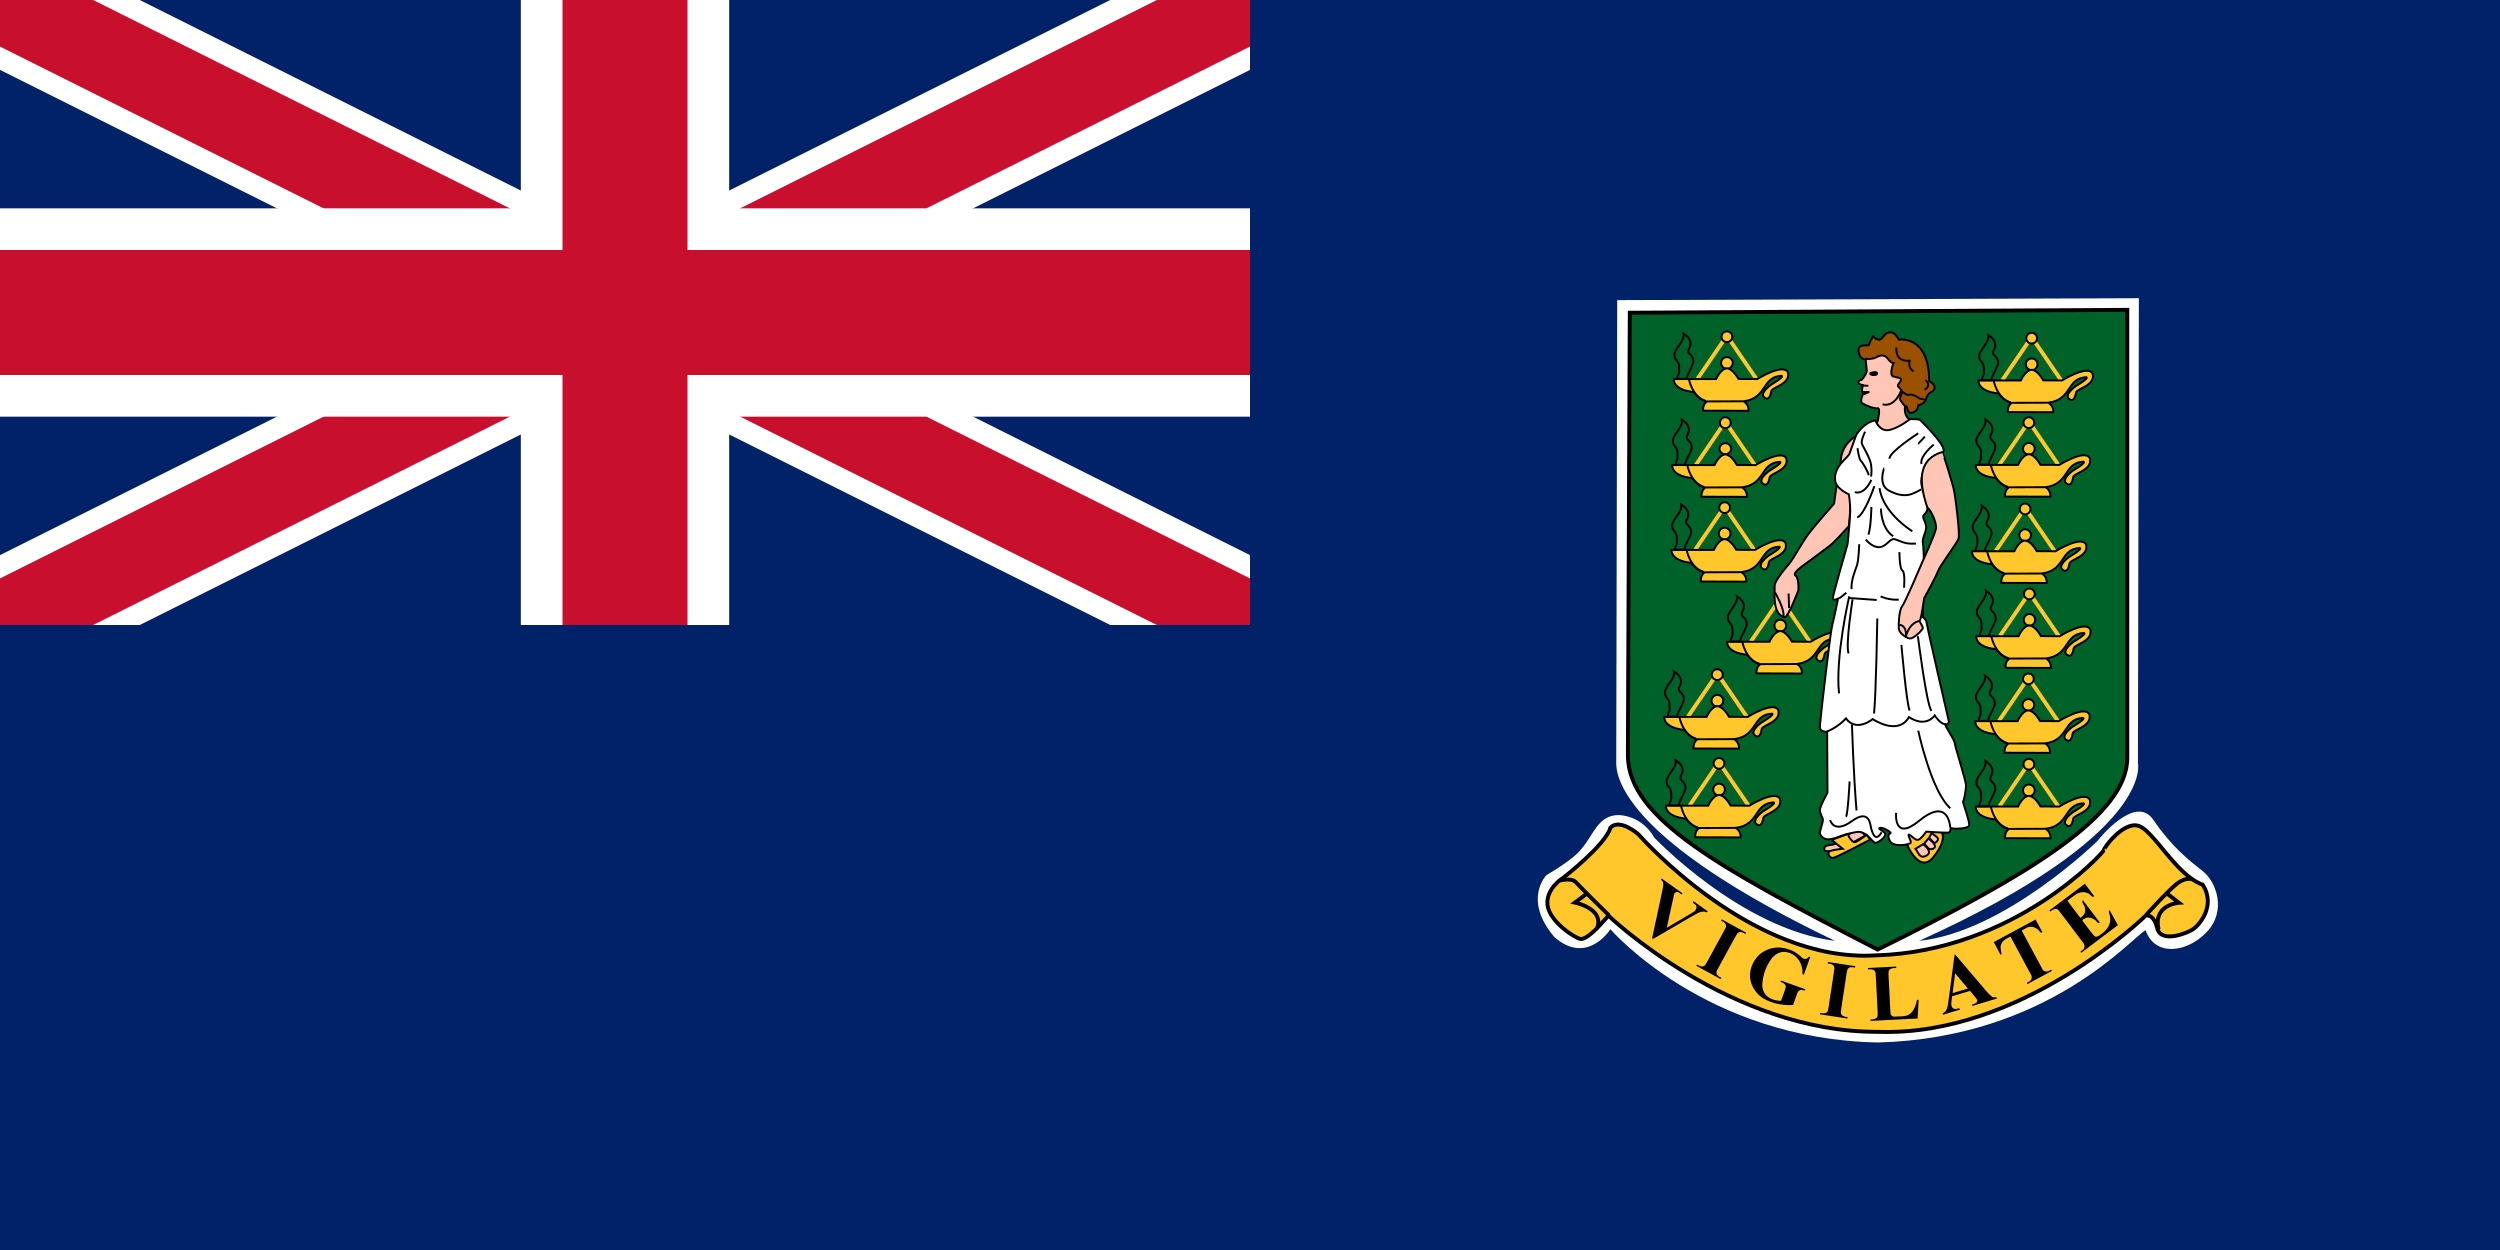 <svg xmlns="http://www.w3.org/2000/svg" width="3em" height="1.5em" viewBox="0 0 300 150"><defs><linearGradient id="" x1="103.083" x2="92.551" y1="111.276" y2="107.764" gradientTransform="matrix(.996 0 0 2.253 703.842 -75.047)" gradientUnits="userSpaceOnUse"><stop offset="0" stop-color="red"/><stop offset="1" stop-color="#ff0"/></linearGradient><linearGradient id="" x1="103.083" x2="92.551" y1="111.276" y2="107.764" gradientTransform="matrix(.996 0 0 2.253 703.842 -75.047)" gradientUnits="userSpaceOnUse"><stop offset="0" stop-color="red"/><stop offset="1" stop-color="#ff0"/></linearGradient><linearGradient id="" x1="103.083" x2="92.551" y1="111.276" y2="107.764" gradientTransform="matrix(.996 0 0 2.253 703.842 -75.047)" gradientUnits="userSpaceOnUse"><stop offset="0" stop-color="red"/><stop offset="1" stop-color="#ff0"/></linearGradient><linearGradient id="" x1="103.083" x2="92.551" y1="111.276" y2="107.764" gradientTransform="matrix(.996 0 0 2.253 703.842 -75.047)" gradientUnits="userSpaceOnUse"><stop offset="0" stop-color="red"/><stop offset="1" stop-color="#ff0"/></linearGradient><linearGradient id="" x1="103.083" x2="92.551" y1="111.276" y2="107.764" gradientTransform="matrix(.996 0 0 2.253 703.842 -75.047)" gradientUnits="userSpaceOnUse"><stop offset="0" stop-color="red"/><stop offset="1" stop-color="#ff0"/></linearGradient><linearGradient id="" x1="103.083" x2="92.551" y1="111.276" y2="107.764" gradientTransform="matrix(.996 0 0 2.253 703.842 -75.047)" gradientUnits="userSpaceOnUse"><stop offset="0" stop-color="red"/><stop offset="1" stop-color="#ff0"/></linearGradient><linearGradient id="" x1="103.083" x2="92.551" y1="111.276" y2="107.764" gradientTransform="matrix(.996 0 0 2.253 703.842 -75.047)" gradientUnits="userSpaceOnUse"><stop offset="0" stop-color="red"/><stop offset="1" stop-color="#ff0"/></linearGradient><linearGradient id="" x1="103.083" x2="92.551" y1="111.276" y2="107.764" gradientTransform="matrix(.996 0 0 2.253 703.842 -75.047)" gradientUnits="userSpaceOnUse"><stop offset="0" stop-color="red"/><stop offset="1" stop-color="#ff0"/></linearGradient><linearGradient id="" x1="103.083" x2="92.551" y1="111.276" y2="107.764" gradientTransform="matrix(.996 0 0 2.253 703.842 -75.047)" gradientUnits="userSpaceOnUse"><stop offset="0" stop-color="red"/><stop offset="1" stop-color="#ff0"/></linearGradient><linearGradient id="" x1="103.083" x2="92.551" y1="111.276" y2="107.764" gradientTransform="matrix(.996 0 0 2.253 703.842 -75.047)" gradientUnits="userSpaceOnUse"><stop offset="0" stop-color="red"/><stop offset="1" stop-color="#ff0"/></linearGradient><linearGradient id="" x1="103.083" x2="92.551" y1="111.276" y2="107.764" gradientTransform="matrix(.996 0 0 2.253 703.842 -75.047)" gradientUnits="userSpaceOnUse"><stop offset="0" stop-color="red"/><stop offset="1" stop-color="#ff0"/></linearGradient><linearGradient id="" x1="103.083" x2="92.551" y1="111.276" y2="107.764" gradientTransform="matrix(.996 0 0 2.253 703.842 -75.047)" gradientUnits="userSpaceOnUse"><stop offset="0" stop-color="red"/><stop offset="1" stop-color="#ff0"/></linearGradient><clipPath id=""><path d="M0 0h150v75H0Zm0 0"/></clipPath><clipPath id=""><use href="#"/></clipPath><clipPath id=""><path d="M0 0h175v88H0Zm0 0"/></clipPath><clipPath id=""><use href="#"/></clipPath><path id="" d="M0 0v37.5h175V75h-25Zm150 0H75v87.5H0V75Zm0 0"/></defs><path fill="#012169" d="M0 0h300v150H0z"/><path stroke="#fff" stroke-width="15" d="m0 0l150 75m0-75L0 75"/><g clip-path="url(#)"><g clip-path="url(#)"><path d="m0 0l150 75m0-75L0 75"/></g></g><g clip-path="url(#)"><g clip-path="url(#)"><path fill="none" stroke="#c8102e" stroke-width="10" d="m0 0l150 75m0-75L0 75"/></g></g><path stroke="#fff" stroke-width="25" d="M75 0v87.5m-75-50h175"/><path stroke="#c8102e" stroke-width="15" d="M75 0v87.5m-75-50h175"/><path fill="#012169" d="M0 75h150V0h150v150H0Zm0 0"/><path fill="#fff" d="m194.066 36.016l62.598-.23l-.113 55.745s2.203 8.48-26.25 21.371c10.222-1.043 21.37-11.96 21.37-11.96s4.528-5.81 6.735-2.555c2.207 3.25 4.297 4.875 5.926 6.152c1.625 1.277 2.902 4.762.465 7.32c-2.442 2.555-6.274 2.903-7.32-.234c-1.625.813-11.614 12.89-32.055 13.473c-20.79-.348-32.168-13.59-32.168-13.59s-2.79 4.414-6.738.93c-3.832-4.528-.93-7.434-.93-7.434s3.254-1.856 4.184-3.133c1.507-1.742 1.972-4.066 4.527-4.066c3.02.23 4.18 2.672 4.18 2.672s10.453 11.03 21.718 12.425c-25.433-12.195-26.363-19.746-26.246-21.601Zm0 0"/><path fill="#006129" stroke="#000" stroke-width=".472" d="m195.574 37.527l59.7-.347v53.656c.113 6.969-11.618 14.055-29.965 23.113c-18.934-9.758-29.852-15.68-29.965-23.23Zm0 0"/><path fill="none" stroke="#ffc72c" stroke-width=".472" d="m203.7 45.457l3.523-5.176l3.539 5.188"/><path fill="#ffc72c" stroke="#000" stroke-width=".236" d="M207.93 43.523a.699.699 0 1 1-1.397.002a.699.699 0 0 1 1.397-.002Zm0 0"/><path fill="#ffc72c" stroke="#000" stroke-width=".236" d="m204.36 49.281l5.464.016s.086-.711-.57-1.14c2.86-.395 2.117-2.919 4.516-3.063c.464.074-1.254 1.074-1.254 1.074s-1.446 1.02-.786 1.539c.52.41.75-.25.82-.754c.075-.5 2.325-.82 2.005-2.25c-.535-1.183-3.684.785-3.684.785l-2.246-.011c-.14-.254-.758-1.262-1.398-1.27c-.758.027-1.293 1.281-1.293 1.281h-5.079s-.171 1.305 2.403 1.555c.578.758 1.027.969 1.531 1.164c-.336.281-.43.617-.43 1.074Zm.394-1.109l4.55-.016"/><path fill="#ffc72c" stroke="#000" stroke-width=".236" d="M202.672 45.488s.363 2.13 2.043 2.633"/><path fill="url(#)" stroke="#000" stroke-width=".944" d="M809.563 181.844c.671-3.25 1.906-3.813 3.25-7.953c.218-4.032-3.25-3.594-2.25-6.157c1.796-2.812.906-5.5-2.454-7.625c.672 3.703-4.375 7.172-4.375 10.188c0 3.031 2.578 2.36 2.25 6.953c.22 2.688-.672 2.016-.906 4.594Zm0 0" transform="scale(.25)"/><path fill="#ffc72c" stroke="#000" stroke-width=".236" d="M207.875 40.414a.645.645 0 1 1-1.29-.001a.645.645 0 0 1 1.29.001Zm0 0"/><path fill="none" stroke="#ffc72c" stroke-width=".472" d="m203.504 55.785l3.523-5.176l3.543 5.184"/><path fill="#ffc72c" stroke="#000" stroke-width=".236" d="M207.738 53.848a.702.702 0 0 1-1.402 0a.702.702 0 0 1 1.402 0Zm0 0"/><path fill="#ffc72c" stroke="#000" stroke-width=".236" d="m204.168 59.605l5.461.016s.086-.707-.57-1.14c2.863-.391 2.12-2.919 4.515-3.06c.465.071-1.25 1.071-1.25 1.071s-1.445 1.02-.789 1.54c.524.413.75-.25.824-.75c.07-.5 2.325-.825 2.004-2.255c-.539-1.18-3.687.785-3.687.785l-2.242-.011c-.141-.25-.762-1.262-1.399-1.266c-.758.027-1.293 1.277-1.293 1.277h-5.078s-.176 1.305 2.399 1.555c.582.758 1.03.969 1.535 1.164c-.336.281-.43.621-.43 1.074Zm.395-1.109l4.55-.016"/><path fill="#ffc72c" stroke="#000" stroke-width=".236" d="M202.477 55.812s.363 2.13 2.043 2.633"/><path fill="url(#)" stroke="#000" stroke-width=".944" d="M809.553 181.837c.672-3.25 1.907-3.797 3.25-7.954c.235-4.03-3.25-3.578-2.234-6.156c1.797-2.797.89-5.484-2.469-7.61c.672 3.688-4.359 7.157-4.359 10.188c0 3.016 2.578 2.344 2.234 6.938c.22 2.687-.672 2.015-.89 4.594Zm0 0" transform="matrix(.25 0 0 .25 -.193 10.326)"/><path fill="#ffc72c" stroke="#000" stroke-width=".236" d="M207.68 50.742a.642.642 0 0 1-1.285 0a.643.643 0 1 1 1.285 0Zm0 0"/><path fill="none" stroke="#ffc72c" stroke-width=".472" d="m203.426 65.96l3.524-5.175l3.542 5.187"/><path fill="#ffc72c" stroke="#000" stroke-width=".236" d="M207.657 64.027a.699.699 0 1 1-1.399 0c0-.387.313-.703.7-.703s.699.316.699.703Zm0 0"/><path fill="#ffc72c" stroke="#000" stroke-width=".236" d="m204.09 69.781l5.461.016s.086-.707-.57-1.137c2.863-.395 2.117-2.918 4.515-3.063c.465.07-1.254 1.075-1.254 1.075s-1.445 1.02-.785 1.539c.524.41.75-.254.82-.754c.075-.5 2.329-.82 2.005-2.254c-.536-1.18-3.684.789-3.684.789l-2.246-.012c-.14-.254-.758-1.265-1.399-1.27c-.757.028-1.289 1.282-1.289 1.282h-5.082s-.172 1.3 2.403 1.555c.578.754 1.03.968 1.535 1.164c-.336.277-.434.617-.43 1.07Zm.39-1.105l4.552-.016"/><path fill="#ffc72c" stroke="#000" stroke-width=".236" d="M202.399 65.992s.363 2.129 2.043 2.633"/><path fill="url(#)" stroke="#000" stroke-width=".944" d="M809.558 181.846c.672-3.25 1.906-3.812 3.25-7.953c.219-4.031-3.25-3.594-2.234-6.172c1.78-2.797.89-5.484-2.47-7.609c.673 3.703-4.374 7.172-4.374 10.187c0 3.032 2.578 2.36 2.25 6.954c.219 2.687-.672 2.015-.906 4.593Zm0 0" transform="matrix(.25 0 0 .25 -.272 20.503)"/><path fill="#ffc72c" stroke="#000" stroke-width=".236" d="M207.602 60.918a.645.645 0 1 1-1.29-.002a.645.645 0 0 1 1.29.002Zm0 0"/><path fill="none" stroke="#ffc72c" stroke-width=".472" d="m210.106 76.98l3.523-5.171l3.54 5.183"/><path fill="#ffc72c" stroke="#000" stroke-width=".236" d="M214.336 75.047a.699.699 0 1 1-1.397.002a.699.699 0 0 1 1.397-.002Zm0 0"/><path fill="#ffc72c" stroke="#000" stroke-width=".236" d="m210.77 80.805l5.46.016s.087-.711-.57-1.141c2.86-.395 2.118-2.918 4.516-3.059c.465.07-1.254 1.07-1.254 1.07s-1.445 1.02-.785 1.54c.52.41.75-.25.82-.75c.075-.5 2.325-.825 2.004-2.254c-.535-1.18-3.683.785-3.683.785L215.032 77c-.141-.25-.758-1.261-1.399-1.265c-.758.027-1.293 1.277-1.293 1.277h-5.078s-.172 1.305 2.402 1.555c.578.757 1.028.968 1.532 1.164c-.336.281-.43.62-.426 1.074Zm.39-1.109l4.551-.016"/><path fill="#ffc72c" stroke="#000" stroke-width=".236" d="M209.078 77.012s.364 2.129 2.043 2.633"/><path fill="url(#)" stroke="#000" stroke-width=".944" d="M809.56 181.838c.673-3.25 1.907-3.812 3.25-7.953c.22-4.03-3.25-3.578-2.234-6.156c1.782-2.797.891-5.484-2.468-7.625c.671 3.703-4.375 7.172-4.375 10.203c0 3.016 2.578 2.344 2.25 6.938c.218 2.687-.672 2.015-.907 4.593Zm0 0" transform="matrix(.25 0 0 .25 6.407 31.525)"/><path fill="#ffc72c" stroke="#000" stroke-width=".236" d="M214.282 71.938a.645.645 0 0 1-1.29 0c0-.356.29-.64.645-.64s.645.284.645.64Zm0 0"/><path fill="none" stroke="#ffc72c" stroke-width=".472" d="m202.554 85.995l3.524-5.172l3.543 5.184"/><path fill="#ffc72c" stroke="#000" stroke-width=".236" d="M206.785 84.062a.699.699 0 1 1-1.397.001a.699.699 0 0 1 1.397-.001Zm0 0"/><path fill="#ffc72c" stroke="#000" stroke-width=".236" d="m203.218 89.82l5.461.015s.086-.707-.57-1.14c2.863-.395 2.117-2.918 4.516-3.059c.464.07-1.254 1.07-1.254 1.07s-1.446 1.02-.786 1.54c.524.413.75-.25.82-.75c.075-.5 2.329-.825 2.005-2.255c-.535-1.18-3.684.786-3.684.786l-2.246-.012c-.14-.25-.758-1.262-1.398-1.266c-.758.028-1.29 1.278-1.29 1.278h-5.082s-.171 1.304 2.403 1.554c.578.758 1.031.969 1.535 1.164c-.336.282-.434.621-.43 1.075Zm.391-1.11l4.55-.015"/><path fill="#ffc72c" stroke="#000" stroke-width=".236" d="M201.527 86.027s.363 2.128 2.043 2.632"/><path fill="url(#)" stroke="#000" stroke-width=".944" d="M809.559 181.837c.671-3.25 1.906-3.797 3.25-7.953c.218-4.031-3.25-3.578-2.235-6.156c1.781-2.797.89-5.485-2.469-7.61c.672 3.688-4.375 7.156-4.375 10.188c0 3.015 2.579 2.343 2.25 6.937c.22 2.688-.671 2.016-.906 4.594Zm0 0" transform="matrix(.25 0 0 .25 -1.144 40.54)"/><path fill="#ffc72c" stroke="#000" stroke-width=".236" d="M206.73 80.952c0 .36-.289.645-.645.645a.643.643 0 1 1 0-1.285c.356 0 .645.285.645.64Zm0 0"/><path fill="none" stroke="#ffc72c" stroke-width=".472" d="m202.753 96.652l3.524-5.176l3.539 5.184"/><path fill="#ffc72c" stroke="#000" stroke-width=".236" d="M206.984 94.715a.699.699 0 1 1-1.397.001a.699.699 0 0 1 1.397-.001Zm0 0"/><path fill="#ffc72c" stroke="#000" stroke-width=".236" d="m203.414 100.472l5.464.016s.086-.707-.57-1.14c2.86-.391 2.117-2.919 4.512-3.06c.465.071-1.25 1.071-1.25 1.071s-1.445 1.024-.785 1.54c.52.413.75-.25.82-.75s2.324-.825 2.004-2.255c-.535-1.18-3.684.79-3.684.79l-2.246-.016c-.14-.25-.758-1.262-1.398-1.266c-.758.027-1.293 1.281-1.293 1.281h-5.078s-.176 1.301 2.402 1.551c.578.758 1.027.969 1.531 1.164c-.336.281-.43.621-.43 1.074Zm.394-1.109l4.55-.016"/><path fill="#ffc72c" stroke="#000" stroke-width=".236" d="M201.726 96.68s.363 2.128 2.043 2.632"/><path fill="url(#)" stroke="#000" stroke-width=".944" d="M809.563 181.836c.672-3.25 1.907-3.797 3.25-7.953c.22-4.031-3.25-3.578-2.25-6.156c1.797-2.797.907-5.484-2.453-7.61c.672 3.688-4.375 7.157-4.375 10.188c0 3.016 2.578 2.344 2.235 6.938c.234 2.687-.672 2.015-.89 4.593Zm0 0" transform="matrix(.25 0 0 .25 -.946 51.193)"/><path fill="#ffc72c" stroke="#000" stroke-width=".236" d="M206.93 91.61c0 .355-.29.64-.645.64a.642.642 0 1 1 0-1.285c.355 0 .644.285.644.644Zm0 0"/><path fill="none" stroke="#ffc72c" stroke-width=".472" d="m240.27 45.625l3.523-5.176l3.54 5.188"/><path fill="#ffc72c" stroke="#000" stroke-width=".236" d="M244.5 43.691a.699.699 0 1 1-1.397.002a.699.699 0 0 1 1.397-.002Zm0 0"/><path fill="#ffc72c" stroke="#000" stroke-width=".236" d="m240.93 49.45l5.465.015s.086-.711-.57-1.14c2.859-.395 2.116-2.919 4.511-3.063c.465.074-1.25 1.074-1.25 1.074s-1.445 1.02-.785 1.539c.52.41.75-.25.82-.754c.07-.5 2.324-.82 2.004-2.25c-.535-1.184-3.684.785-3.684.785l-2.246-.011c-.14-.254-.757-1.262-1.398-1.27c-.758.031-1.293 1.281-1.293 1.281h-5.078s-.176 1.305 2.402 1.555c.578.758 1.028.969 1.531 1.164c-.336.281-.43.617-.43 1.074Zm.394-1.11l4.551-.016"/><path fill="#ffc72c" stroke="#000" stroke-width=".236" d="M239.238 45.656s.368 2.13 2.047 2.633"/><path fill="url(#)" stroke="#000" stroke-width=".944" d="M809.564 181.844c.672-3.25 1.906-3.813 3.25-7.954c.219-4.03-3.25-3.593-2.25-6.156c1.797-2.812.906-5.5-2.453-7.625c.672 3.703-4.375 7.172-4.375 10.188c0 3.031 2.578 2.36 2.234 6.953c.235 2.687-.672 2.015-.89 4.594Zm0 0" transform="matrix(.25 0 0 .25 36.57 .168)"/><path fill="#ffc72c" stroke="#000" stroke-width=".236" d="M244.445 40.582a.645.645 0 1 1-1.29-.001a.645.645 0 0 1 1.29.001Zm0 0"/><path fill="none" stroke="#ffc72c" stroke-width=".472" d="m239.934 55.762l3.523-5.176l3.54 5.188"/><path fill="#ffc72c" stroke="#000" stroke-width=".236" d="M244.164 53.829a.699.699 0 1 1-1.397.001a.699.699 0 0 1 1.397-.001Zm0 0"/><path fill="#ffc72c" stroke="#000" stroke-width=".236" d="m240.594 59.586l5.465.016s.086-.71-.57-1.14c2.859-.395 2.117-2.919 4.511-3.063c.465.074-1.25 1.074-1.25 1.074s-1.445 1.02-.785 1.54c.52.41.75-.25.82-.755c.07-.5 2.324-.82 2.004-2.25c-.535-1.183-3.683.785-3.683.785l-2.247-.011c-.14-.254-.757-1.262-1.398-1.27c-.758.028-1.293 1.281-1.293 1.281h-5.078s-.176 1.305 2.402 1.555c.578.758 1.028.969 1.531 1.164c-.335.281-.43.617-.43 1.074Zm.394-1.109l4.551-.016"/><path fill="#ffc72c" stroke="#000" stroke-width=".236" d="M238.902 55.793s.368 2.13 2.047 2.633"/><path fill="url(#)" stroke="#000" stroke-width=".944" d="M809.564 181.844c.672-3.25 1.906-3.812 3.25-7.953c.219-4.03-3.25-3.593-2.25-6.156c1.797-2.812.906-5.5-2.453-7.625c.672 3.703-4.375 7.172-4.375 10.188c0 3.03 2.578 2.359 2.234 6.953c.235 2.687-.671 2.015-.89 4.593Zm0 0" transform="matrix(.25 0 0 .25 36.234 10.305)"/><path fill="#ffc72c" stroke="#000" stroke-width=".236" d="M244.11 50.72a.645.645 0 1 1-1.29-.002a.645.645 0 0 1 1.29.001Zm0 0"/><path fill="none" stroke="#ffc72c" stroke-width=".472" d="m239.484 66.12l3.524-5.175l3.543 5.188"/><path fill="#ffc72c" stroke="#000" stroke-width=".236" d="M243.715 64.187a.699.699 0 1 1-1.397.002a.699.699 0 0 1 1.397-.002Zm0 0"/><path fill="#ffc72c" stroke="#000" stroke-width=".236" d="m240.148 69.945l5.461.016s.086-.711-.57-1.14c2.863-.395 2.117-2.919 4.516-3.06c.465.07-1.254 1.07-1.254 1.07s-1.445 1.02-.785 1.54c.523.41.75-.25.82-.75c.074-.5 2.328-.824 2.004-2.254c-.535-1.18-3.684.785-3.684.785l-2.246-.012c-.14-.25-.758-1.261-1.398-1.265c-.758.027-1.293 1.277-1.293 1.277h-5.078s-.172 1.305 2.402 1.555c.578.758 1.027.969 1.531 1.164c-.336.281-.43.62-.426 1.074Zm.392-1.109l4.55-.016"/><path fill="#ffc72c" stroke="#000" stroke-width=".236" d="M238.457 66.152s.363 2.129 2.043 2.633"/><path fill="url(#)" stroke="#000" stroke-width=".944" d="M809.56 181.839c.671-3.25 1.906-3.813 3.25-7.953c.218-4.031-3.25-3.578-2.235-6.156c1.781-2.797.89-5.485-2.469-7.625c.672 3.703-4.375 7.171-4.375 10.203c0 3.015 2.578 2.343 2.25 6.937c.219 2.688-.672 2.016-.906 4.594Zm0 0" transform="matrix(.25 0 0 .25 35.786 20.665)"/><path fill="#ffc72c" stroke="#000" stroke-width=".236" d="M243.66 61.078a.645.645 0 1 1-1.29-.001a.645.645 0 0 1 1.29 0Zm0 0"/><path fill="none" stroke="#ffc72c" stroke-width=".472" d="m239.988 76.317l3.524-5.176l3.543 5.183"/><path fill="#ffc72c" stroke="#000" stroke-width=".236" d="M244.219 74.38a.7.7 0 0 1-.7.702a.702.702 0 0 1 0-1.402c.387 0 .7.312.7.7Zm0 0"/><path fill="#ffc72c" stroke="#000" stroke-width=".236" d="m240.652 80.137l5.461.016s.086-.707-.57-1.141c2.863-.39 2.117-2.914 4.516-3.059c.464.07-1.254 1.075-1.254 1.075s-1.446 1.02-.785 1.535c.523.414.75-.25.82-.75c.074-.5 2.328-.824 2.004-2.254c-.535-1.18-3.684.789-3.684.789l-2.246-.016c-.14-.25-.758-1.261-1.398-1.265c-.758.027-1.29 1.28-1.29 1.28h-5.081s-.172 1.302 2.402 1.552c.578.757 1.027.968 1.535 1.168c-.34.277-.434.617-.43 1.07Zm.391-1.109l4.55-.016"/><path fill="#ffc72c" stroke="#000" stroke-width=".236" d="M238.961 76.348s.363 2.125 2.043 2.629"/><path fill="url(#)" stroke="#000" stroke-width=".944" d="M809.559 181.835c.672-3.235 1.906-3.797 3.25-7.954c.219-4.03-3.25-3.578-2.234-6.156c1.78-2.797.89-5.484-2.47-7.61c.673 3.688-4.374 7.173-4.374 10.188c0 3.032 2.578 2.36 2.25 6.953c.219 2.688-.672 2.016-.906 4.579Zm0 0" transform="matrix(.25 0 0 .25 36.29 30.858)"/><path fill="#ffc72c" stroke="#000" stroke-width=".236" d="M244.164 71.274c0 .355-.289.64-.644.64a.642.642 0 1 1 0-1.285c.355 0 .644.29.644.645Zm0 0"/><path fill="none" stroke="#ffc72c" stroke-width=".472" d="m239.875 86.508l3.523-5.176l3.543 5.187"/><path fill="#ffc72c" stroke="#000" stroke-width=".236" d="M244.11 84.574a.702.702 0 1 1-1.404-.005a.702.702 0 0 1 1.403.005Zm0 0"/><path fill="#ffc72c" stroke="#000" stroke-width=".236" d="m240.54 90.328l5.46.015s.086-.707-.57-1.136c2.863-.395 2.12-2.918 4.515-3.063c.465.07-1.25 1.074-1.25 1.074s-1.445 1.02-.789 1.54c.524.41.75-.25.825-.754c.07-.5 2.324-.82 2.003-2.254c-.539-1.18-3.687.789-3.687.789l-2.242-.012c-.14-.254-.762-1.266-1.399-1.27c-.758.028-1.293 1.282-1.293 1.282h-5.078s-.176 1.304 2.399 1.554c.582.754 1.03.97 1.535 1.165c-.336.277-.43.617-.43 1.07Zm.394-1.106l4.547-.015"/><path fill="#ffc72c" stroke="#000" stroke-width=".236" d="M238.848 86.539s.363 2.129 2.043 2.633"/><path fill="url(#)" stroke="#000" stroke-width=".944" d="M809.554 181.846c.672-3.25 1.906-3.813 3.25-7.953c.234-4.032-3.25-3.594-2.235-6.172c1.797-2.797.891-5.485-2.468-7.61c.672 3.704-4.36 7.172-4.36 10.188c0 3.031 2.578 2.36 2.235 6.953c.218 2.688-.672 2.016-.89 4.594Zm0 0" transform="matrix(.25 0 0 .25 36.178 41.05)"/><path fill="#ffc72c" stroke="#000" stroke-width=".236" d="M244.05 81.465a.642.642 0 1 1-1.285 0a.642.642 0 1 1 1.286 0Zm0 0"/><path fill="none" stroke="#ffc72c" stroke-width=".472" d="m239.934 96.758l3.523-5.176l3.54 5.184"/><path fill="#ffc72c" stroke="#000" stroke-width=".236" d="M244.164 94.82a.699.699 0 1 1-1.397.002a.699.699 0 0 1 1.397-.001Zm0 0"/><path fill="#ffc72c" stroke="#000" stroke-width=".236" d="m240.594 100.578l5.465.016s.086-.707-.57-1.14c2.859-.391 2.117-2.919 4.511-3.06c.465.071-1.25 1.071-1.25 1.071s-1.445 1.024-.785 1.54c.52.413.75-.25.82-.75s2.324-.825 2.004-2.255c-.535-1.18-3.683.79-3.683.79l-2.247-.016c-.14-.25-.757-1.262-1.398-1.266c-.758.027-1.293 1.281-1.293 1.281h-5.078s-.176 1.301 2.402 1.551c.578.758 1.028.969 1.531 1.164c-.335.281-.43.621-.43 1.074Zm.394-1.109l4.551-.016"/><path fill="#ffc72c" stroke="#000" stroke-width=".236" d="M238.902 96.785s.368 2.13 2.047 2.633"/><path fill="url(#)" stroke="#000" stroke-width=".944" d="M809.564 181.836c.672-3.25 1.906-3.797 3.25-7.953c.219-4.031-3.25-3.578-2.25-6.156c1.797-2.797.906-5.485-2.453-7.61c.672 3.688-4.375 7.157-4.375 10.188s2.578 2.344 2.234 6.937c.235 2.688-.671 2.016-.89 4.594Zm0 0" transform="matrix(.25 0 0 .25 36.234 51.299)"/><path fill="#ffc72c" stroke="#000" stroke-width=".236" d="M244.11 91.715c0 .356-.29.64-.645.64a.642.642 0 1 1 0-1.284c.355 0 .644.285.644.644Zm-15.15 9.863s1.427 3.29 3.052 1.27c1.62-2.02 1.027-2.891 1.027-2.891l-3.644-1.98l-1.067 2.253Zm0 0"/><path fill="#ffc6b5" stroke="#000" stroke-width=".236" d="M232.09 101.145s.238.039.433-.317c.2-.36-.433-.516-.71-.914l-.317.637Zm-8.238-.872l-3.207 1.743s-1.583.316-1.704 0c-.117-.317.04-.594.871-.637c.833-.04 3.09-2.098 3.09-2.098Zm.038-56.983s.083.75.122 1.148c.039.394-.633 1.226-.676 1.187c-.04-.04-.356.04-.316.277c.039.235.515.317.515.317s-.2.832 0 .87c.2.04-.515 1.067 0 1.345c.516.277 1.387.636 1.781.554c.399-.078 0 1.547 0 1.547l-1.109 2.375l6.102-.633l-1.27-2.02s-.594-.398-.434-1.546c.157-1.148-.082-6.336-.082-6.336l-4.355-.594Zm-1.109 9.026s-1.976.91-1.898 3.368c-.516 2.375-.793 4.75-.793 4.75s-2.336 2.652-3.05 3.605c-.712.95-1.782 2.89-2.177 3.402c-.394.516-1.941 2.22-1.902 2.852c.039.637-.356 3.445 1.187 3.762c.399.16 1.665-3.246 1.665-3.246s.078-1.465-.356-1.743c-.437-.277.95-1.226.95-1.226s2.655-1.942 3.25-2.418c.593-.473 2.214-2.297 2.214-2.297Zm0 0"/><path fill="#fff" stroke="#000" stroke-width=".236" d="M225.04 50.453s.515 1.387 1.663 1.149c1.149-.235 2.496-1.305 2.496-1.305s1.067-.04 1.227.117c.16.16 2.89 2.813 2.812 3.645s-1.27.593-1.703 1.148c-.437.555-1.148 1.941-.95 2.969c.196 1.031.79 2.379.712 2.89c-.078.516-.516.676-.516.954s.36.75.36 1.265c0 .516-.477 1.266-.399 1.781c.078.516.121 2.02.121 2.02l-.12 6.973s.398.234.437.632c.039.395 2.691 11.918 2.691 11.918s-.117.356-.394.317c-.278-.04 1.066 1.781 1.105 2.297c.043.515 1.387 4.554 1.348 5.109c-.04.555-.239 1.781-.356 1.82s.871 2.535.711 2.93c-.156.398-1.781.36-1.781.36l-.434-.083s.04.516-.277.555c-.316.043-2.652-.117-2.652-.117s-.676 1.031-1.07.988c-.4-.039-.91-.75-1.032-.633c-.117.121.356.793.238.993c-.117.195-2.136.632-2.535-.317c-.394-.953.238-.715.121-.914c-.12-.195-1.031-.71-1.308-.555c-.278.16.715.399.672.793c-.04.399-.872.993-1.188.993s-1.066-1.465-2.176-1.31c-1.11.161-1.824.438-1.824.438s-1.305.555-1.86.434c-.554-.117-.792-.555-.792-.793c0-.234.398-1.266.355-1.582c-.039-.316-.355-.633-.355-1.11c0-.476.91-2.097.91-2.097l-.04-7.29s-.831 0-.87-.51c-.04-.516 1.27-11.524 1.465-12.24c.199-.71.714-3.245.714-3.245s-.593.277-.632 0c-.043-.278 1.78-6.574 1.78-6.574s.317-3.13.317-3.961c0-.832-.16-1.98-.16-1.98s-1.625-.688-1.66-1.743c-.152-1.676 1.543-2.613 1.742-3.168c.195-.555.79-2.215.79-2.215s.87-1.508 2.296-1.746Zm0 0"/><path fill="#ffc72c" stroke="#000" stroke-width=".236" d="M224.445 100.746s-3.84 2.02-4.394 2.18c-.555.156-.91-.676-.356-.832c.555-.16 1.426-.239 1.426-.239s-1.309-1.027-1.27-1.07c.04-.039 1.782-.672 1.825-.672c.039 0 .554 1.032.91.95c.355-.079 1.387-.872 1.387-.872s.554.637.472.555Zm0 0"/><path fill="#ffc6b5" stroke="#000" stroke-width=".236" d="M229.86 101.855c.363.47.503 1.282 1.335.805c.832-.472-.425-1.355-.425-1.355Zm0 0"/><path fill="#ffc6b5" stroke="#000" stroke-width=".236" d="M231.375 101.777s.398.317.754-.039c.355-.36-.715-1.11-.715-1.11l-.512.595Zm1.703-47.539c.04 0 1.309 3.922 1.465 4.914c.16.989.676 4.95.477 5.504c-.2.555-2.22 3.207-2.458 3.88c-.234.671-1.66 3.245-1.66 3.245s-.359 2.535-.515 2.656c-.16.118.41.739.355.95c-.078.234-1.148 1.347-1.62 1.226c-.477-.117-1.231-.672-1.27-1.187c-.04-.516.039-2.219.394-2.653c.36-.437 2.219-4.832 2.34-5.109c.117-.277 1.703-3.723 1.742-4.316c.04-.594-.492-1.97-1.055-2.473c-1.246-3.668-.757-5.879 1.805-6.637Zm0 0"/><path fill="#9c5100" stroke="#000" stroke-width=".236" d="M223.773 43.05s.872.118 1.348-.16c.473-.277 1.027-.394 1.426.16c.394.555.672.516.672.516s-.594 1.465 0 1.621c.594.16.87.16.91.356c.039.2-.516.637-.356.832c.157.2.434.438.473.594c.043.16-.355.832-.234.992c.117.156.472.793.71.793c.239 0 .079.988.794.75c.71-.238.672-.871.672-.871s.753-.117.949-.793c.199-.672.675-.832.675-.832s.95-.512-.316-1.305c0-5.543-3.644-4.95-3.644-4.95s-.434-.991-1.149-.87c-.71.117-.754.949-1.266.87c-.515-.081-.636-.437-.675-.398c-.04.043-.473.833-.473 1.032s-1.387-.278-1.27.754c.122 1.027.793.988.754.91Zm0 0"/><path fill="none" stroke="#000" stroke-width=".236" d="M230.188 52s-3.524 2.258-3.446 3.047m4.238-2.652s-.792.87-.832.87m1.902.083s-1.741 1.422-1.464 2.336m-6.773-3.884s-.516 1.071-.395 1.427c.117.355.988 1.703 1.11 2.535c.117.832 0 1.425 0 1.425m-1.626-3.406s.157 1.266.395 1.504s.871 1.309.953 1.742m-1.664 2.02s1.027.516 1.98-1.465m1.544-1.387c-.04 0-.755 1.942.515 2.657c1.266.71 2.219.632 2.77.433c.554-.2 1.148-.555 1.148-.555m-4.988-.156s.078 2.614 3.922 5.188m-3.762-2.735s-.04 2.297 1.465 3.328m-2.258-6.019s-1.149 3.406-2.059 3.762m1.703-1.27s-.039 2.457-.359 3.328m-.317.594s.794.992 1.665.91c.87-.078 1.226-1.11 1.82-.95c.598.161 1.148.634 2.535.517m-1.98 1.027s0 2.02.36 2.219c.355.199.194 2.058.194 2.058m-5.382-5.226s-.043 1.902-.278 2.574c-.238.672-.715 1.82-.637 2.812m-1.503 1.109c.199-.081.87-.675.87-.675m.356.438s-1.7 7.285-1.226 11.64m1.625-11.285s-.871 5.465-.477 6.496"/><path fill="none" stroke="#000" stroke-width=".236" d="M221.871 71.758c.04 0 3.328.238 3.328.238m.477-.433s.91.472 2.176.394m-2.575 2.258s-.156 9.347-.394 11.406m5.265-9.269s1.032 8.199 1.625 8.953m-3.605-7.922s.633 7.246.992 7.879m-9.98 2.535s1.226-.395 2.336-1.582c1.265 1.703 3.207.078 3.207.078s3.011 2.059 4.355-.238c2.063 1.347 3.09-.2 3.09-.2s.754 1.149 1.309 1.032m-3.289.793s1.546 7.246 3.843 9.304"/><path fill="none" stroke="#000" stroke-width=".236" d="M222.23 86.926s.196 6.058.551 10.336m-.828-3.485s-.2 3.961-.437 4.239m-1.903.394s.438 1.703 2.617.121c2.176-1.586 2.215.594 2.297.828c.078.239.434 1.942 1.266.516m1.742-2.335s-.355 3.522 2.774.948s3.64-.039 3.722.754m-6.457-57.539s-.277 1.742 1.586 1.586c-.238.95.473 1.266.473 1.266m1.387 1.07c.039 0 .832.512-.04 1.148m-2.652.235s.395.476.832.36c.434-.122 1.149.433 1.149.433s.593.199.671.082m-5.07.633s1.348.515 2.219-1.625m-4.711-.633l.789.039m-9.578 24.933l.062 1.735m-1.687-1.863s1.113 1.863 1.02 2.851"/><path fill="none" stroke="#000" stroke-linejoin="round" stroke-width=".236" d="M223.535 47.05h.715l-.637.278m4.305 27.664s.832-.09.805 1.301c.53-1.727 1.609-1.766 1.609-1.766"/><path fill="none" stroke="#000" stroke-linejoin="round" stroke-width=".425" d="M224.527 44.832c.118 0 .551-.16.633-.039c.078.117-.476.195-.633.039Zm0 0"/><path fill="#ffc72c" stroke="#000" stroke-width=".472" d="M225.074 114.645c16.727-.465 27.528-12.543 27.41-12.66c-.117-.114 2.207-3.368 4.067-2.903c1.855.465 4.527 5.922 7.781 7.086c1.625 2.555-.465 4.875-1.164 5.34c-.695.465-3.832 1.742-4.297-.113c-.465-1.86-1.394-1.512-1.394-1.512s-14.864 14.52-32.055 13.937c-17.77.118-32.402-13.937-32.402-13.937l-1.278 1.394s-1.394 1.508-2.09 1.395c-.699-.117-3.718-2.094-3.949-4.067c-.234-1.972 1.86-3.253 1.86-3.253s5.109-3.946 5.69-6.04c1.161-1.16 3.368.817 3.368.817s13.473 15.445 28.453 14.516Zm0 0"/><path fill="none" stroke="#000" stroke-width=".472" d="M187.215 105.66s1.383-.367 1.887.207c.507.578 3.984 3.985 3.984 3.985"/><path fill="none" stroke="#000" stroke-width=".472" d="m190.371 107.273l-1.383 1.036s3.477.691 2.696 2.972m71.402-5.734s-.691-.371-1.774.437c-1.082.805-3.824 3.868-3.824 3.868"/><path fill="none" stroke="#000" stroke-width=".472" d="m259.977 107.184l1.496 1.148s-3.133.207-2.442 3.18"/><path d="M204.914 109.348c-.09.265-.328-.004-.527.047c-.524.02-.957.363-1.407.593l-4.601 2.684c-.156-.05-.117-.176-.082-.3c.41-1.919.836-3.829 1.23-5.747c.067-.336.172-.754-.148-.996c-.14-.098.074-.285.16-.113q1.177.836 2.356 1.68c-.079.218-.211.062-.344-.028c-.324-.313-.719-.023-.707.375c-.281 1.262-.555 2.527-.832 3.789c1.043-.617 2.093-1.219 3.129-1.852c.367-.164.636-.66.254-.964c-.145-.086-.383-.32-.145-.356q.833.597 1.664 1.188m1.656 7.996c-.043.144-.117.176-.23.074q-1.388-.758-2.77-1.516c.043-.14.118-.175.23-.07c.25.168.657.234.84-.062c.368-.59.676-1.211 1.016-1.817c.461-.855.942-1.7 1.39-2.562c.212-.305-.026-.68-.323-.813c-.102-.05-.25-.094-.125-.215c.062-.074.195.086.285.106l2.652 1.453c-.043.14-.117.172-.23.07c-.25-.168-.66-.234-.844.063c-.367.586-.676 1.207-1.016 1.812c-.46.856-.941 1.7-1.39 2.563c-.215.308.023.687.328.816c.062.031.125.067.187.098m10.653-2.496q-.38 1.055-.754 2.109c-.309-.031-.102-.426-.2-.633c-.109-.953-.808-1.84-1.765-2.043c-.73-.199-1.5.18-1.926.774a5.7 5.7 0 0 0-1.098 3.058c-.039.621.25 1.262.793 1.59c.43.281.954.395 1.465.383c.18-.531.395-1.055.547-1.598c.063-.351-.305-.562-.594-.644c-.046-.102.067-.227.188-.117l2.758.984c-.032.336-.418-.027-.63.105c-.339.133-.37.54-.5.836q-.165.474-.335.946c-1.234.086-2.508-.176-3.586-.797c-1.047-.66-1.754-1.934-1.547-3.18c.16-1.07.824-2.07 1.809-2.543c.906-.48 2.011-.48 2.949-.098c.516.172.957.493 1.355.852c.243.324.707.328.907-.043zm4.487 7.202c-.007.114-.019.216-.155.153l-3.157-.48c.004-.11.016-.215.153-.153c.273.059.64.051.773-.242c.133-.422.16-.871.235-1.305c.183-1.214.375-2.425.546-3.64c.067-.262-.02-.559-.292-.66c-.153-.075-.325-.086-.489-.114c.004-.109.016-.214.153-.152l3.16.48c-.008.114-.02.215-.153.153c-.277-.059-.644-.05-.78.242c-.134.422-.161.871-.235 1.305c-.184 1.215-.375 2.425-.547 3.64c-.067.262.023.567.297.664c.152.07.324.082.492.11m8.527-2.074c-.043.75-.082 1.496-.125 2.242l-5.636.289c-.036-.137.003-.211.152-.184c.281.008.648-.113.684-.437c.027-.555-.04-1.114-.055-1.668c-.063-1.114-.106-2.223-.18-3.332c.031-.332-.266-.578-.578-.567c-.102-.05-.371.106-.344-.078c-.043-.144.16-.066.246-.097q1.569-.078 3.137-.16c.035.14-.004.21-.152.183c-.29-.004-.668.066-.746.394c-.047.481.02.97.035 1.45c.062 1.156.105 2.312.183 3.468c-.023.305.22.57.532.512c.457-.023.925-.004 1.37-.117c.63-.168.97-.79 1.141-1.367c.114-.156.02-.547.27-.528q.033 0 .066-.003m4.395-5.422c-.149.004-.082.191-.121.293c-.25 1.87-.489 3.742-.746 5.609c-.063.414-.164.895-.575 1.106c-.148.054-.015.289.121.16a287 287 0 0 1 1.883-.567c-.023-.316-.386-.027-.586-.086c-.433 0-.496-.523-.437-.851c.027-.223.05-.442.078-.664l2.156-.649c.274.348.578.672.828 1.04c.188.35-.27.511-.53.581c-.126.012-.017.27.097.149c.941-.281 1.887-.567 2.832-.848c-.008-.32-.418-.02-.594-.234c-.527-.399-.91-.953-1.348-1.446q-1.53-1.793-3.058-3.593m-.016 2.242l1.531 1.828c-.613.184-1.222.363-1.835.547zm9.656-6.453c.274.508.543 1.011.817 1.515c-.254.22-.387-.285-.613-.363c-.38-.316-.946-.379-1.368-.11l-.511.274c.82 1.52 1.629 3.043 2.453 4.555c.129.387.605.46.914.242c.117-.086.226-.137.265.047c-.417.242-.87.469-1.3.707q-.814.434-1.63.875c-.128-.133-.042-.203.102-.254a.6.6 0 0 0 .278-.937c-.805-1.508-1.618-3.008-2.422-4.512c-.45.25-1.024.472-1.137 1.031c-.129.356.059.785.059 1.086c-.137.14-.172-.055-.239-.156q-.347-.65-.695-1.297q2.514-1.349 5.027-2.703m3.813-2.258l1.559 2.062c.363-.226.664-.636.554-1.085c.043-.352-.457-.747-.285-.993c.113-.07.18.192.274.262l1.78 2.356c-.234.265-.402-.274-.648-.333c-.347-.246-.832-.367-1.203-.097c-.277.09-.265.242-.078.414c.418.539.805 1.101 1.25 1.621c.274.262.613-.012.844-.2c.597-.406 1.12-1.038 1.09-1.8c.039-.332-.168-.703-.164-.984c.132-.176.168.097.246.187l.843 1.524a1839 1839 0 0 0-4.386 3.308c-.192-.137-.004-.215.117-.308c.406-.254.277-.77-.024-1.055c-.937-1.235-1.859-2.48-2.804-3.707c-.246-.328-.692-.153-.938.074c-.101.145-.261-.144-.07-.164l4.137-3.121l1.132 1.5c-.261.266-.496-.324-.792-.356c-.543-.285-1.192-.054-1.641.301c-.266.192-.527.395-.793.594"/></svg>